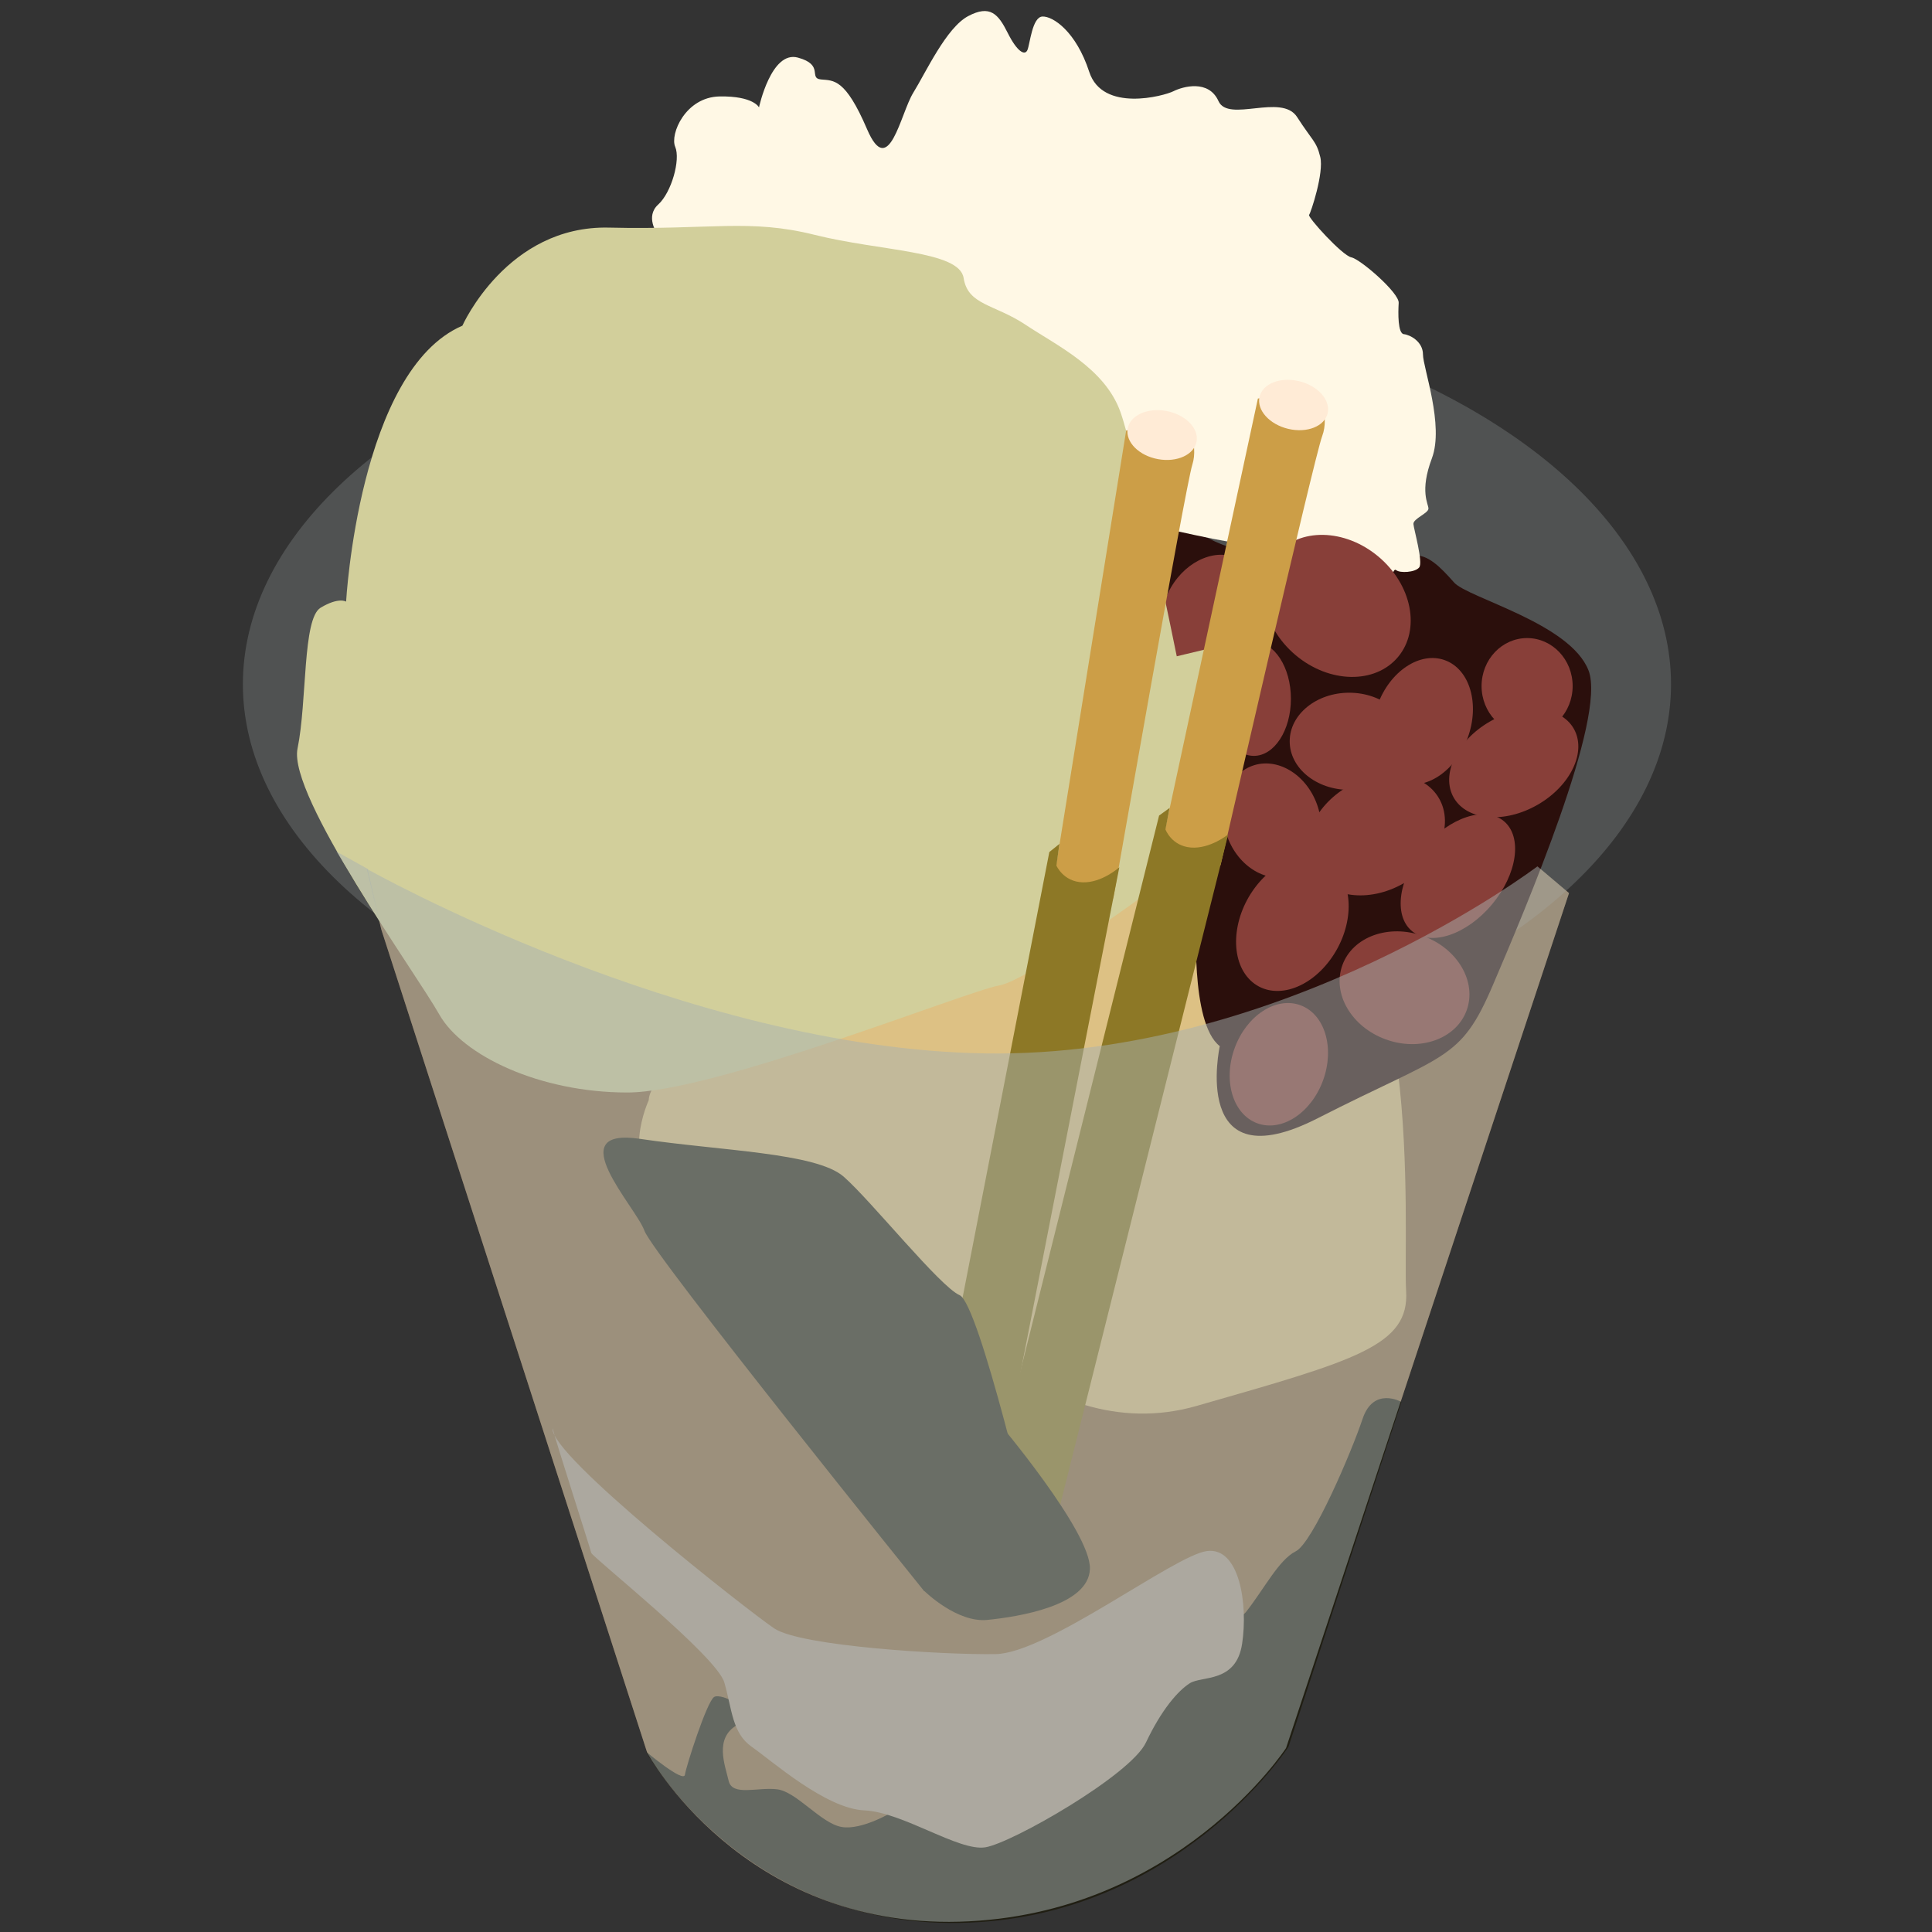 <svg width="350" height="350" viewBox="0 0 564.516 564.516" xml:space="preserve" xmlns="http://www.w3.org/2000/svg"><rect x="0" y="0" width="564.516" height="564.516" fill="#333333" stroke="none"/><g style="display:inline;opacity:1;fill:#906e49;fill-opacity:1"><path style="fill:#906e49;fill-opacity:1;stroke-width:.265" d="M634.53 726.629s27.678 51.096 91.194 49.322c63.516-1.774 95.452-50.742 95.452-50.742l82.677-249.806-9.226-7.807s-73.806 56.065-161.451 54.646c-87.646-1.42-180.613-53.936-180.613-53.936l4.258 17.742z" transform="translate(-445.401 -214.447)"/></g><g style="display:inline"><path style="opacity:1;fill:#201e12;fill-opacity:1;stroke-width:.265" d="M634.176 726.274s28.032 51.097 91.548 50.032c63.516-1.064 96.161-51.452 96.161-51.452l33-100.774s-8.161-4.613-11.355 4.968c-3.193 9.58-14.548 36.194-19.516 38.677-4.968 2.484-9.226 11-14.548 17.742-5.323 6.742-102.903 58.194-102.903 58.194s-9.226 5.677-15.258 4.613c-6.033-1.065-13.13-10.29-18.807-11-5.677-.71-13.129 2.129-14.193-2.484-1.065-4.613-4.259-12.42 2.483-16.323 6.742-3.903-4.612-9.58-6.742-8.16-2.129 1.418-8.16 20.225-8.516 22.709-.354 2.484-11.354-6.742-11.354-6.742z" transform="translate(-445.401 -214.447)"/></g><g style="display:inline" transform="translate(-445.401 -214.447)"><ellipse style="opacity:.5;fill:#a7b1b1;fill-opacity:.502;stroke-width:.312" cx="725.015" cy="414.371" rx="208.645" ry="115.677"/></g><g style="display:inline"><path style="fill:#ddc184;fill-opacity:1;stroke-width:.265" d="M634.958 535.925s-8.782 18.818 4.516 26.596c13.298 7.779 70.506 21.328 72.262 23.586 1.756 2.258 36.883 52.44 83.302 39.142 46.418-13.298 62.225-17.564 61.221-33.622-1.003-16.058 6.022-115.167-34.625-122.945-40.647-7.779-185.923 45.414-186.676 67.243z" transform="translate(-445.401 -214.447)"/></g><g style="display:inline"><path style="fill:#b09f8e;fill-opacity:1;stroke-width:.265" d="M606.856 631.772c.753 3.262 11.04 35.128 11.29 36.382.252 1.255 36.634 30.11 38.892 37.887 2.258 7.778 2.258 14.804 8.029 18.818 5.77 4.015 21.578 18.066 32.869 18.568 11.29.502 27.6 12.043 35.378 10.789 7.778-1.255 42.404-21.077 46.92-30.611 4.516-9.535 9.284-15.055 12.796-17.313 3.513-2.258 13.55 0 15.306-11.542 1.756-11.541-.753-28.352-10.287-27.098-9.535 1.255-46.67 29.858-61.724 30.11-15.055.25-56.956-2.259-64.735-7.528-7.778-5.269-65.738-50.684-64.734-58.462z" transform="translate(-445.401 -214.447)"/></g><g style="display:inline"><path style="fill:#2b0f0c;fill-opacity:1;stroke-width:.265" d="M801.812 520.118s-8.782 40.145 28.604 21.076c37.385-19.069 41.65-16.56 51.185-38.89 9.535-22.332 33.288-78.097 27.965-91.935-5.323-13.839-35.306-21.202-39.298-25.726-3.992-4.524-7.718-8.339-11.976-7.895-4.258.443-10.38 5.145-13.04 3.46-2.662-1.686-19.428-13.84-27.944-8.872-8.516 4.968-11.71 3.904-19.694 0-7.983-3.903-13.66-9.048-19.87-4.967-6.21 4.08-1.242 50.92-1.242 50.92l18.536 64.942s-2.008 31.112 6.774 37.887z" transform="translate(-445.401 -214.447)"/></g><g style="display:inline;fill:#fff8e5;fill-opacity:1"><path style="fill:#fff8e5;fill-opacity:1;stroke-width:.265" d="M637.467 282.758s-3.646-5 .257-8.549c3.903-3.548 6.564-13.129 4.968-16.854-1.597-3.726 3.016-14.549 12.951-14.726 9.936-.178 11.533 3.193 11.533 3.193s3.548-16.677 11.354-14.548c7.807 2.129 3.016 6.032 6.742 6.387 3.726.355 7.097-.355 13.484 14.548 6.387 14.904 9.758-4.613 13.484-10.645 3.726-6.032 9.658-19.024 16.056-22.411 6.398-3.388 8.782-.628 11.542 4.892 2.76 5.52 5.018 6.775 5.77 5.019.753-1.757 1.38-9.66 4.391-9.786 3.011-.125 9.786 4.266 13.675 16.184 3.89 11.918 21.83 7.025 24.59 5.645 2.76-1.38 10.286-3.513 13.172 2.886 2.885 6.398 18.442-2.384 22.958 4.641 4.516 7.026 5.645 7.026 6.775 11.668 1.129 4.642-2.76 16.309-3.262 16.936-.502.627 9.68 11.875 12.341 12.407 2.661.532 14.016 10.379 13.839 13.306-.178 2.928-.266 8.96 1.508 9.137 1.774.178 5.589 2.13 5.589 5.944s6.24 20.679 2.603 30.339c-3.639 9.66-1.004 13.298-1.004 14.678 0 1.38-4.516 2.948-4.39 4.516.125 1.568 2.885 11.166 1.693 12.671-1.192 1.506-5.646 1.694-6.712.816-1.066-.879-1.192 3.512-3.136 2.571-1.945-.94-21.955-13.172-28.102-9.66-6.147 3.513-61.638-11.399-61.638-11.399z" transform="translate(-445.401 -214.447)"/></g><g style="display:inline" transform="translate(-445.401 -214.447)"><ellipse style="fill:#883f39;fill-opacity:1;stroke-width:.265" cx="612.496" cy="706.271" rx="13.925" ry="16.999" transform="rotate(-20)"/></g><g style="display:inline" transform="translate(-445.401 -214.447)"><ellipse style="fill:#883f39;fill-opacity:1;stroke-width:.275" cx="957.157" cy="-224.238" rx="15.236" ry="20.528" transform="matrix(.72 .694 -.597 .802 0 0)"/></g><ellipse style="opacity:1;fill:#883f39;fill-opacity:1;stroke-width:.222" cx="-237.527" cy="-892.115" rx="18.806" ry="23.242" transform="rotate(130 -172.702 -211.07)"/><ellipse style="opacity:1;fill:#883f39;fill-opacity:1;stroke-width:.265" cx="891.611" cy="414.903" rx="13.306" ry="14.016" transform="translate(-445.401 -214.447)"/><ellipse style="opacity:1;fill:#883f39;fill-opacity:1;stroke-width:.289" cx="839.628" cy="431.048" rx="17.387" ry="14.194" transform="translate(-445.401 -214.447)"/><ellipse style="opacity:1;fill:#883f39;fill-opacity:1;stroke-width:.265" cx="811.773" cy="418.629" rx="10.823" ry="16.677" transform="translate(-445.401 -214.447)"/><g transform="translate(-445.401 -214.447)"><ellipse style="opacity:1;fill:#883f39;fill-opacity:1;stroke-width:.265" cx="888.558" cy="-59.324" rx="13.484" ry="17.21" transform="rotate(30)"/><ellipse style="opacity:1;fill:#883f39;fill-opacity:1;stroke-width:.265" cx="820.678" cy="-504.714" rx="16.323" ry="21.29" transform="rotate(60)"/><ellipse style="opacity:1;fill:#883f39;fill-opacity:1;stroke-width:.265" cx="954.589" cy="105.039" rx="14.016" ry="18.984" transform="rotate(20)"/><ellipse style="opacity:1;fill:#883f39;fill-opacity:1;stroke-width:.265" cx="822.684" cy="-550.06" rx="14.016" ry="20.226" transform="rotate(60)"/><ellipse style="opacity:1;fill:#883f39;fill-opacity:1;stroke-width:.265" cx="969.91" cy="-199.741" rx="12.952" ry="20.935" transform="rotate(40)"/><ellipse style="opacity:1;fill:#883f39;fill-opacity:1;stroke-width:.265" cx="180.019" cy="-976.236" rx="16.058" ry="19.32" transform="rotate(110)"/><ellipse style="opacity:1;fill:#883f39;fill-opacity:1;stroke-width:.265" cx="949.377" cy="213.59" rx="13.75" ry="18.363" transform="rotate(20)"/></g><g style="display:inline"><path style="fill:#d2cf9b;fill-opacity:1;stroke-width:.265" d="M580.51 309.605s13.036-29.363 42.843-28.654c29.806.71 40.984-2.661 60.145 2.13 19.161 4.79 42.226 4.612 43.468 12.596 1.242 7.984 9.048 7.63 18.097 13.661 9.048 6.033 23.064 12.597 27.677 25.371 4.613 12.775 16.5 71.5 16.5 71.5l8.871-2.129-4.968 62.097s-45.774 34.42-55.71 36.194c-9.935 1.774-83.155 31.296-108.748 31.296-25.593 0-48.174-10.79-54.949-22.833-6.775-12.043-44.238-63.818-41.4-77.657 2.84-13.839 1.42-37.968 6.743-41.161 5.322-3.194 7.451-1.774 7.451-1.774s3.735-67.596 33.98-80.637z" transform="translate(-445.401 -214.447)"/></g><g style="display:inline;fill:#cc9e47;fill-opacity:1" transform="translate(-445.401 -214.447)"><path style="fill:#cc9e47;fill-opacity:1;stroke-width:.265" d="m754.14 466.423 20.323-126.207 17.313-2.76s4.014 6.524 2.007 12.797c-2.007 6.272-23.084 126.709-23.084 126.709l-17.814-2.76z"/><ellipse style="fill:#ffebd6;fill-opacity:1;stroke-width:.193" cx="830.973" cy="194.717" rx="10.234" ry="7.141" transform="matrix(.984 .18 -.168 .986 0 0)"/><path style="fill:#8d7826;fill-opacity:1;stroke-width:.265" d="m754.955 461.029-.878 6.335s2.007 4.705 7.652 4.893c5.646.188 10.727-4.39 10.727-4.39l-39.99 204.471-20.226-4.613 39.767-204.313z"/></g><g style="display:inline;fill:#cc9e47;fill-opacity:1" transform="rotate(3 4226.564 -7817.343)"><path style="fill:#cc9e47;fill-opacity:1;stroke-width:.265" d="M767.738 433.746 788.06 307.54l17.313-2.76s4.014 6.524 2.007 12.796c-2.007 6.273-23.083 126.71-23.083 126.71l-17.815-2.76z"/><ellipse style="fill:#ffebd6;fill-opacity:1;stroke-width:.193" cx="838.898" cy="160.125" rx="10.234" ry="7.141" transform="matrix(.984 .18 -.168 .986 0 0)"/><path style="fill:#8d7826;fill-opacity:1;stroke-width:.265" d="m768.553 428.352-.878 6.335s2.007 4.705 7.653 4.893c5.645.188 10.726-4.391 10.726-4.391l-39.99 204.472-20.226-4.613 39.767-204.313z"/></g><g style="display:inline"><path style="fill:#2d2b1c;fill-opacity:1;stroke-width:.265" d="M715.5 679.445s-79.288-98.356-81.797-105.382c-2.509-7.025-24.84-30.36-1.254-26.847 23.585 3.513 51.436 4.015 59.465 11.04 8.03 7.025 28.102 32.116 33.873 34.625 5.77 2.51 21.578 70.757 21.578 70.757z" transform="translate(-445.401 -214.447)"/><path style="opacity:1;fill:#2d2b1c;fill-opacity:1;stroke-width:.265" d="M715.611 679.435s9.403 9.226 18.274 8.339c8.871-.887 29.63-4.08 29.984-14.903.355-10.823-26.968-43.113-26.968-43.113z" transform="translate(-445.401 -214.447)"/></g><g style="display:inline;opacity:.5"><path style="fill:#a7b1b0;fill-opacity:1;stroke-width:.265" d="M634.53 726.629s27.678 51.096 91.194 49.322c63.516-1.774 95.452-50.742 95.452-50.742l82.677-249.806-9.226-7.807s-73.806 56.065-161.451 54.646c-87.646-1.42-180.613-53.936-180.613-53.936l4.258 17.742z" transform="translate(-445.401 -214.447)"/></g><path style="opacity:1;fill:#a7b1b1;fill-opacity:.502;stroke-width:.265" d="m552.785 468.305-9.033-5.018 12.514 20.3z" transform="translate(-445.401 -214.447)"/></svg>